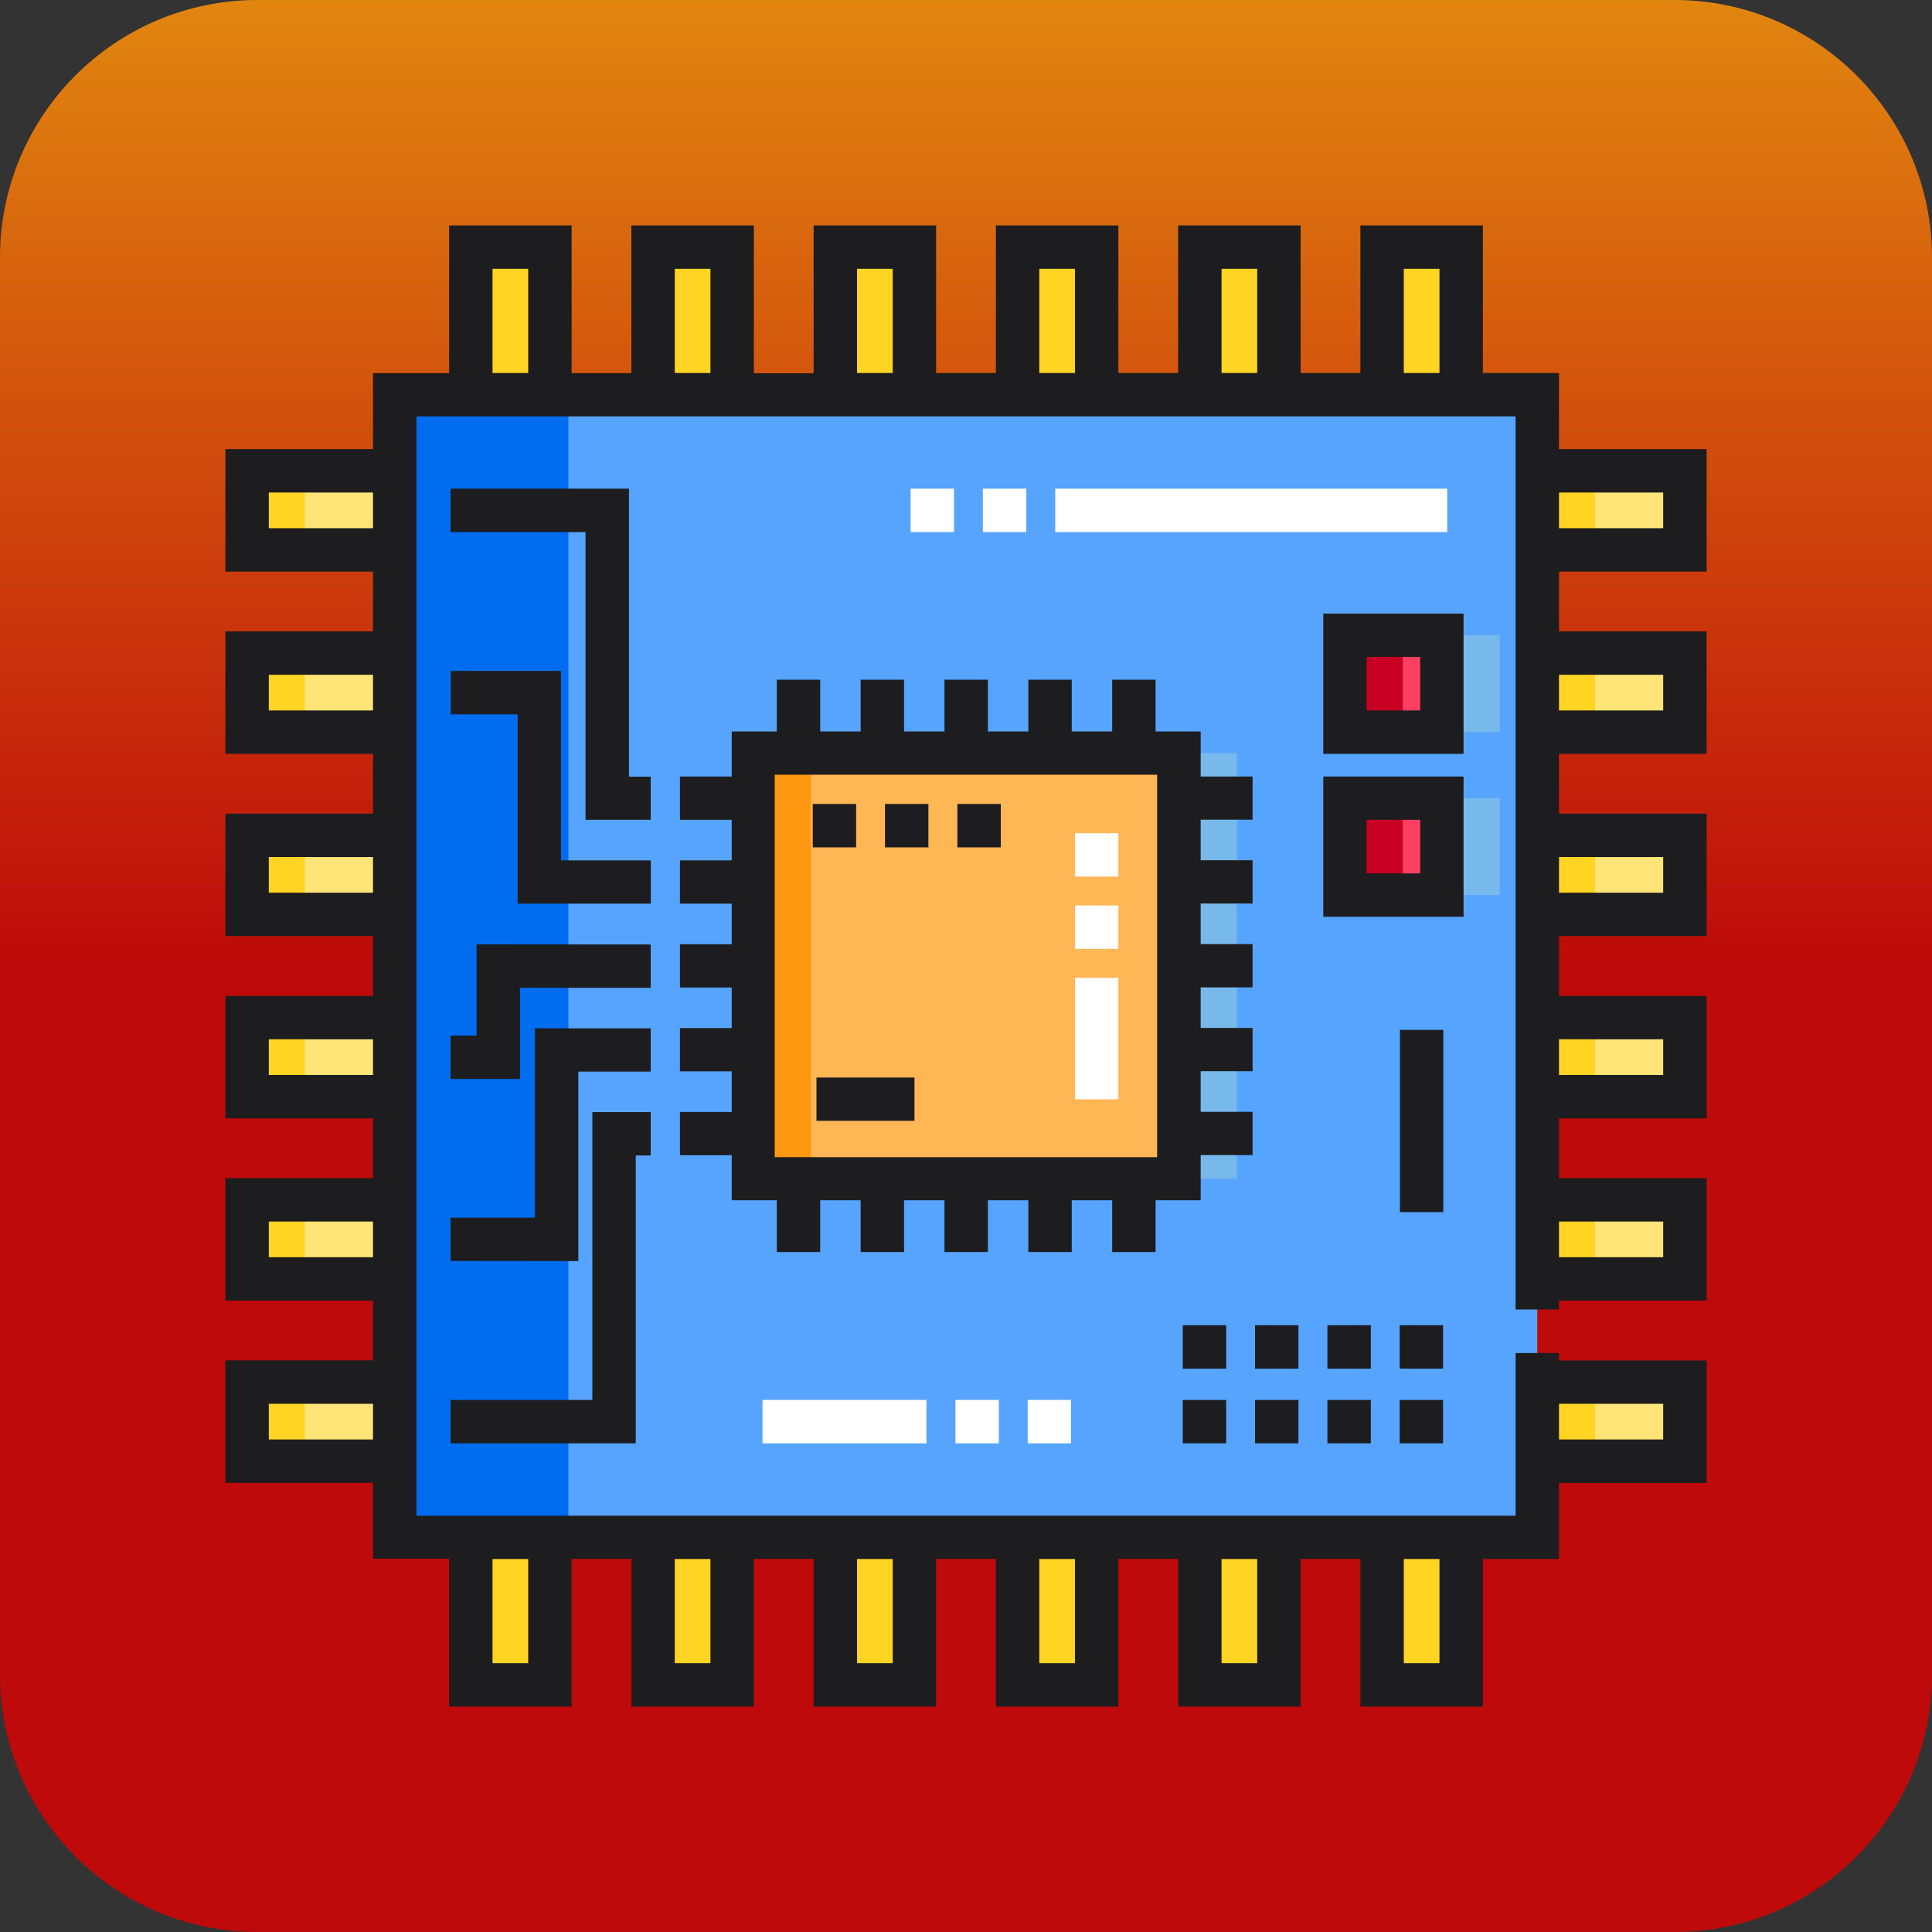 <svg width="150" height="150" viewBox="0 0 150 150" fill="none" xmlns="http://www.w3.org/2000/svg">
<rect x="0" y="0" width="150" height="150" fill="#333333" stroke="none"/>
<g clip-path="url(#clip0_958_405)">
<path d="M130 0H20C8.954 0 0 8.954 0 20V130C0 141.046 8.954 150 20 150H130C141.046 150 150 141.046 150 130V20C150 8.954 141.046 0 130 0Z" fill="url(#paint0_linear_958_405)"/>
<path d="M30.65 30.65H119.35V119.35H30.65V30.65Z" fill="#57A4FF"/>
<path d="M62.96 58.47H96.02V91.53H62.96V58.47ZM108.92 49.32H116.44V56.84H108.92V49.32ZM108.92 61.97H116.44V69.49H108.92V61.97Z" fill="#78B9EB"/>
<path d="M58.47 58.47H91.53V91.53H58.47V58.47Z" fill="#FFB655"/>
<path d="M119.35 36.55H130.81V42.69H119.35V36.55ZM119.35 50.7H130.81V56.84H119.35V50.7ZM119.35 64.85H130.81V70.99H119.35V64.85ZM119.35 79H130.81V85.14H119.35V79ZM119.35 93.16H130.81V99.3H119.35V93.16ZM119.35 107.31H130.81V113.45H119.35V107.31ZM19.18 36.55H30.64V42.69H19.18V36.55ZM19.18 50.7H30.64V56.84H19.18V50.7ZM19.18 64.85H30.64V70.99H19.18V64.85ZM19.18 79H30.64V85.14H19.18V79ZM19.18 93.16H30.64V99.3H19.18V93.16ZM19.18 107.31H30.64V113.45H19.18V107.31Z" fill="#FFE477"/>
<path d="M107.31 119.35H113.45V130.81H107.31V119.35ZM93.16 119.35H99.3V130.81H93.16V119.35ZM79 119.35H85.14V130.81H79V119.35ZM64.85 119.35H70.99V130.81H64.85V119.35ZM50.7 119.35H56.84V130.81H50.7V119.35ZM36.55 119.35H42.69V130.81H36.55V119.35ZM107.31 19.18H113.45V30.64H107.31V19.18ZM93.16 19.18H99.3V30.64H93.16V19.18ZM79 19.18H85.14V30.64H79V19.18ZM64.85 19.18H70.99V30.64H64.85V19.18ZM50.7 19.18H56.84V30.64H50.7V19.18ZM36.55 19.18H42.69V30.64H36.55V19.18Z" fill="#FFD422"/>
<path d="M104.42 49.32H111.94V56.84H104.42V49.32ZM104.42 61.97H111.94V69.49H104.42V61.97Z" fill="#FF3F62"/>
<path d="M119.35 36.55H130.81V42.69H119.35V36.55ZM119.35 50.7H130.81V56.84H119.35V50.7ZM119.35 64.85H130.81V70.99H119.35V64.85ZM119.35 79H130.81V85.14H119.35V79ZM119.35 93.16H130.81V99.3H119.35V93.16ZM119.35 107.31H130.81V113.45H119.35V107.31Z" fill="#FFE477"/>
<path d="M107.31 119.35H113.45V130.81H107.31V119.35ZM93.16 119.35H99.3V130.81H93.16V119.35ZM79 119.35H85.14V130.81H79V119.35ZM64.85 119.35H70.99V130.81H64.85V119.35ZM50.7 119.35H56.84V130.81H50.7V119.35ZM36.55 119.35H42.69V130.81H36.55V119.35ZM107.31 19.18H113.45V30.64H107.31V19.18ZM93.16 19.18H99.3V30.64H93.16V19.18ZM79 19.18H85.14V30.64H79V19.18ZM64.85 19.18H70.99V30.64H64.85V19.18ZM50.7 19.18H56.84V30.64H50.7V19.18ZM36.55 19.18H42.69V30.64H36.55V19.18Z" fill="#FFD422"/>
<path d="M30.65 30.65H44.13V119.35H30.65V30.65Z" fill="#006DF0"/>
<path d="M58.47 58.47H62.96V91.53H58.47V58.47Z" fill="#FF9811"/>
<path d="M19.18 64.85H23.67V70.99H19.18V64.85ZM19.18 50.7H23.67V56.84H19.18V50.7ZM19.18 36.55H23.67V42.69H19.18V36.55ZM19.18 107.31H23.67V113.45H19.18V107.31ZM19.18 79H23.67V85.14H19.18V79ZM19.18 93.16H23.67V99.3H19.18V93.16ZM119.35 64.85H123.84V70.99H119.35V64.85ZM119.35 50.7H123.84V56.84H119.35V50.7ZM119.35 36.55H123.84V42.69H119.35V36.55ZM119.35 107.31H123.84V113.45H119.35V107.31ZM119.35 79H123.84V85.14H119.35V79ZM119.35 93.16H123.84V99.3H119.35V93.16Z" fill="#FFD422"/>
<path d="M104.42 49.32H108.91V56.84H104.42V49.32ZM104.42 61.97H108.91V69.49H104.42V61.97Z" fill="#C70024"/>
<path d="M108.67 108.69H112.04V112.06H108.67V108.69ZM103.06 108.69H106.43V112.06H103.06V108.69ZM91.83 108.69H95.2V112.06H91.83V108.69ZM97.44 108.69H100.81V112.06H97.44V108.69ZM108.67 102.89H112.04V106.26H108.67V102.89ZM103.06 102.89H106.43V106.26H103.06V102.89ZM91.83 102.89H95.2V106.26H91.83V102.89ZM97.44 102.89H100.81V106.26H97.44V102.89ZM68.71 62.42H72.08V65.79H68.71V62.42ZM74.33 62.42H77.7V65.79H74.33V62.42ZM63.1 62.42H66.47V65.79H63.1V62.42Z" fill="#1D1D1F"/>
<path d="M132.5 44.38V34.87H121.04V28.96H115.13V17.5H105.62V28.96H100.98V17.5H91.47V28.96H86.83V17.5H77.32V28.96H72.68V17.5H63.17V28.98H58.53V17.5H49.02V28.97H44.38V17.5H34.87V28.97H28.96V34.87H17.5V44.38H28.96V49.02H17.5V58.53H28.96V63.17H17.5V72.68H28.96V77.32H17.5V86.83H28.96V91.47H17.5V100.98H28.96V105.62H17.5V115.13H28.96V121.02H34.87V132.5H44.38V121.03H49.02V132.5H58.53V121.03H63.17V132.5H72.68V121.03H77.32V132.5H86.83V121.03H91.47V132.5H100.98V121.03H105.62V132.5H115.13V121.04H121.04V115.14H132.5V105.63H121.04V105.05H117.67V117.68H32.33V32.33H117.67V101.67H121.04V100.98H132.5V91.47H121.04V86.83H132.5V77.32H121.04V72.68H132.5V63.17H121.04V58.53H132.5V49.02H121.04V44.38H132.5ZM121.04 38.24H129.13V41.01H121.04V38.24ZM108.99 20.87H111.76V28.96H108.99V20.87ZM94.84 20.87H97.61V28.96H94.84V20.87ZM80.69 20.87H83.46V28.96H80.69V20.87ZM52.39 20.87H55.16V28.96H52.39V20.87ZM38.24 20.87H41.01V28.96H38.24V20.87ZM28.96 41.01H20.87V38.24H28.96V41.01ZM28.96 55.16H20.87V52.39H28.96V55.16ZM28.96 69.31H20.87V66.54H28.96V69.31ZM28.96 97.61H20.87V94.84H28.96V97.61ZM28.96 111.76H20.87V108.99H28.96V111.76ZM41.01 129.13H38.24V121.04H41.01V129.13ZM55.16 129.13H52.39V121.04H55.16V129.13ZM69.31 129.13H66.54V121.04H69.31V129.13ZM83.46 129.13H80.69V121.04H83.46V129.13ZM97.61 129.13H94.84V121.04H97.61V129.13ZM111.76 129.13H108.99V121.04H111.76V129.13ZM121.04 108.99H129.13V111.76H121.04V108.99ZM28.96 83.46H20.87V80.69H28.96V83.46ZM66.54 20.87H69.31V28.96H66.54V20.87ZM121.04 94.84H129.13V97.61H121.04V94.84ZM121.04 80.69H129.13V83.46H121.04V80.69ZM121.04 66.54H129.13V69.31H121.04V66.54ZM121.04 52.39H129.13V55.16H121.04V52.39Z" fill="#1D1D1F"/>
<path d="M97.25 63.66V60.29H93.22V56.79H89.72V52.77H86.35V56.79H83.21V52.77H79.84V56.79H76.7V52.77H73.33V56.79H70.19V52.77H66.82V56.79H63.68V52.77H60.31V56.79H56.81V60.29H52.79V63.65H56.81V66.8H52.79V70.16H56.81V73.31H52.79V76.67H56.81V79.82H52.79V83.18H56.81V86.33H52.79V89.69H56.81V93.19H60.31V97.21H63.68V93.19H66.82V97.21H70.19V93.19H73.33V97.21H76.7V93.19H79.84V97.21H83.21V93.19H86.35V97.21H89.72V93.19H93.22V89.68H97.25V86.32H93.22V83.17H97.25V79.81H93.22V76.66H97.25V73.3H93.22V70.15H97.25V66.79H93.22V63.64H97.25V63.66ZM89.84 89.84H60.15V60.15H89.84V89.84Z" fill="#1D1D1F"/>
<path d="M83.46 75.92H86.83V85.35H83.46V75.92ZM83.46 64.69H86.83V68.06H83.46V64.69ZM83.46 70.3H86.83V73.67H83.46V70.3Z" fill="white"/>
<path d="M63.38 87.02H71V83.66H63.39V87.02H63.38Z" fill="#1D1D1F"/>
<path d="M76.31 37.94H79.68V41.31H76.31V37.94ZM70.7 37.94H74.07V41.31H70.7V37.94ZM81.93 37.94H112.36V41.31H81.93V37.94Z" fill="white"/>
<path d="M50.53 66.8H43.56V52.09H34.99V55.46H40.19V70.16H50.53V66.8Z" fill="#1D1D1F"/>
<path d="M50.53 60.3H48.83V37.94H34.98V41.31H45.46V63.65H50.52V60.3H50.53ZM37 73.32V80.4H34.98V83.77H40.37V76.69H50.52V73.33L37.01 73.32H37Z" fill="#1D1D1F"/>
<path d="M50.53 79.84H41.53V94.54H34.98V97.9L44.9 97.91V83.2H50.52V79.84H50.53Z" fill="#1D1D1F"/>
<path d="M34.98 108.69V112.06H49.36V89.71H50.52V86.34H45.99V108.69H34.98Z" fill="#1D1D1F"/>
<path d="M59.2 108.69H71.93V112.06H59.2V108.69ZM79.79 108.69H83.16V112.06H79.79V108.69ZM74.18 108.69H77.55V112.06H74.18V108.69Z" fill="white"/>
<path d="M113.63 47.64H102.74V58.53H113.63V47.64ZM110.26 55.16H106.1V51H110.26V55.16ZM113.63 60.29H102.74V71.18H113.63V60.29ZM110.26 67.81H106.1V63.65H110.26V67.81ZM112.06 79.96H108.69V94.11H112.06V79.96Z" fill="#1D1D1F"/>
</g>
<defs>
<linearGradient id="paint0_linear_958_405" x1="75" y1="0" x2="75" y2="150" gradientUnits="userSpaceOnUse">
<stop stop-color="#E1860F"/>
<stop offset="0.5" stop-color="#BE0A0A"/>
</linearGradient>
<clipPath id="clip0_958_405">
<rect width="150" height="150" fill="white"/>
</clipPath>
</defs>
</svg>

